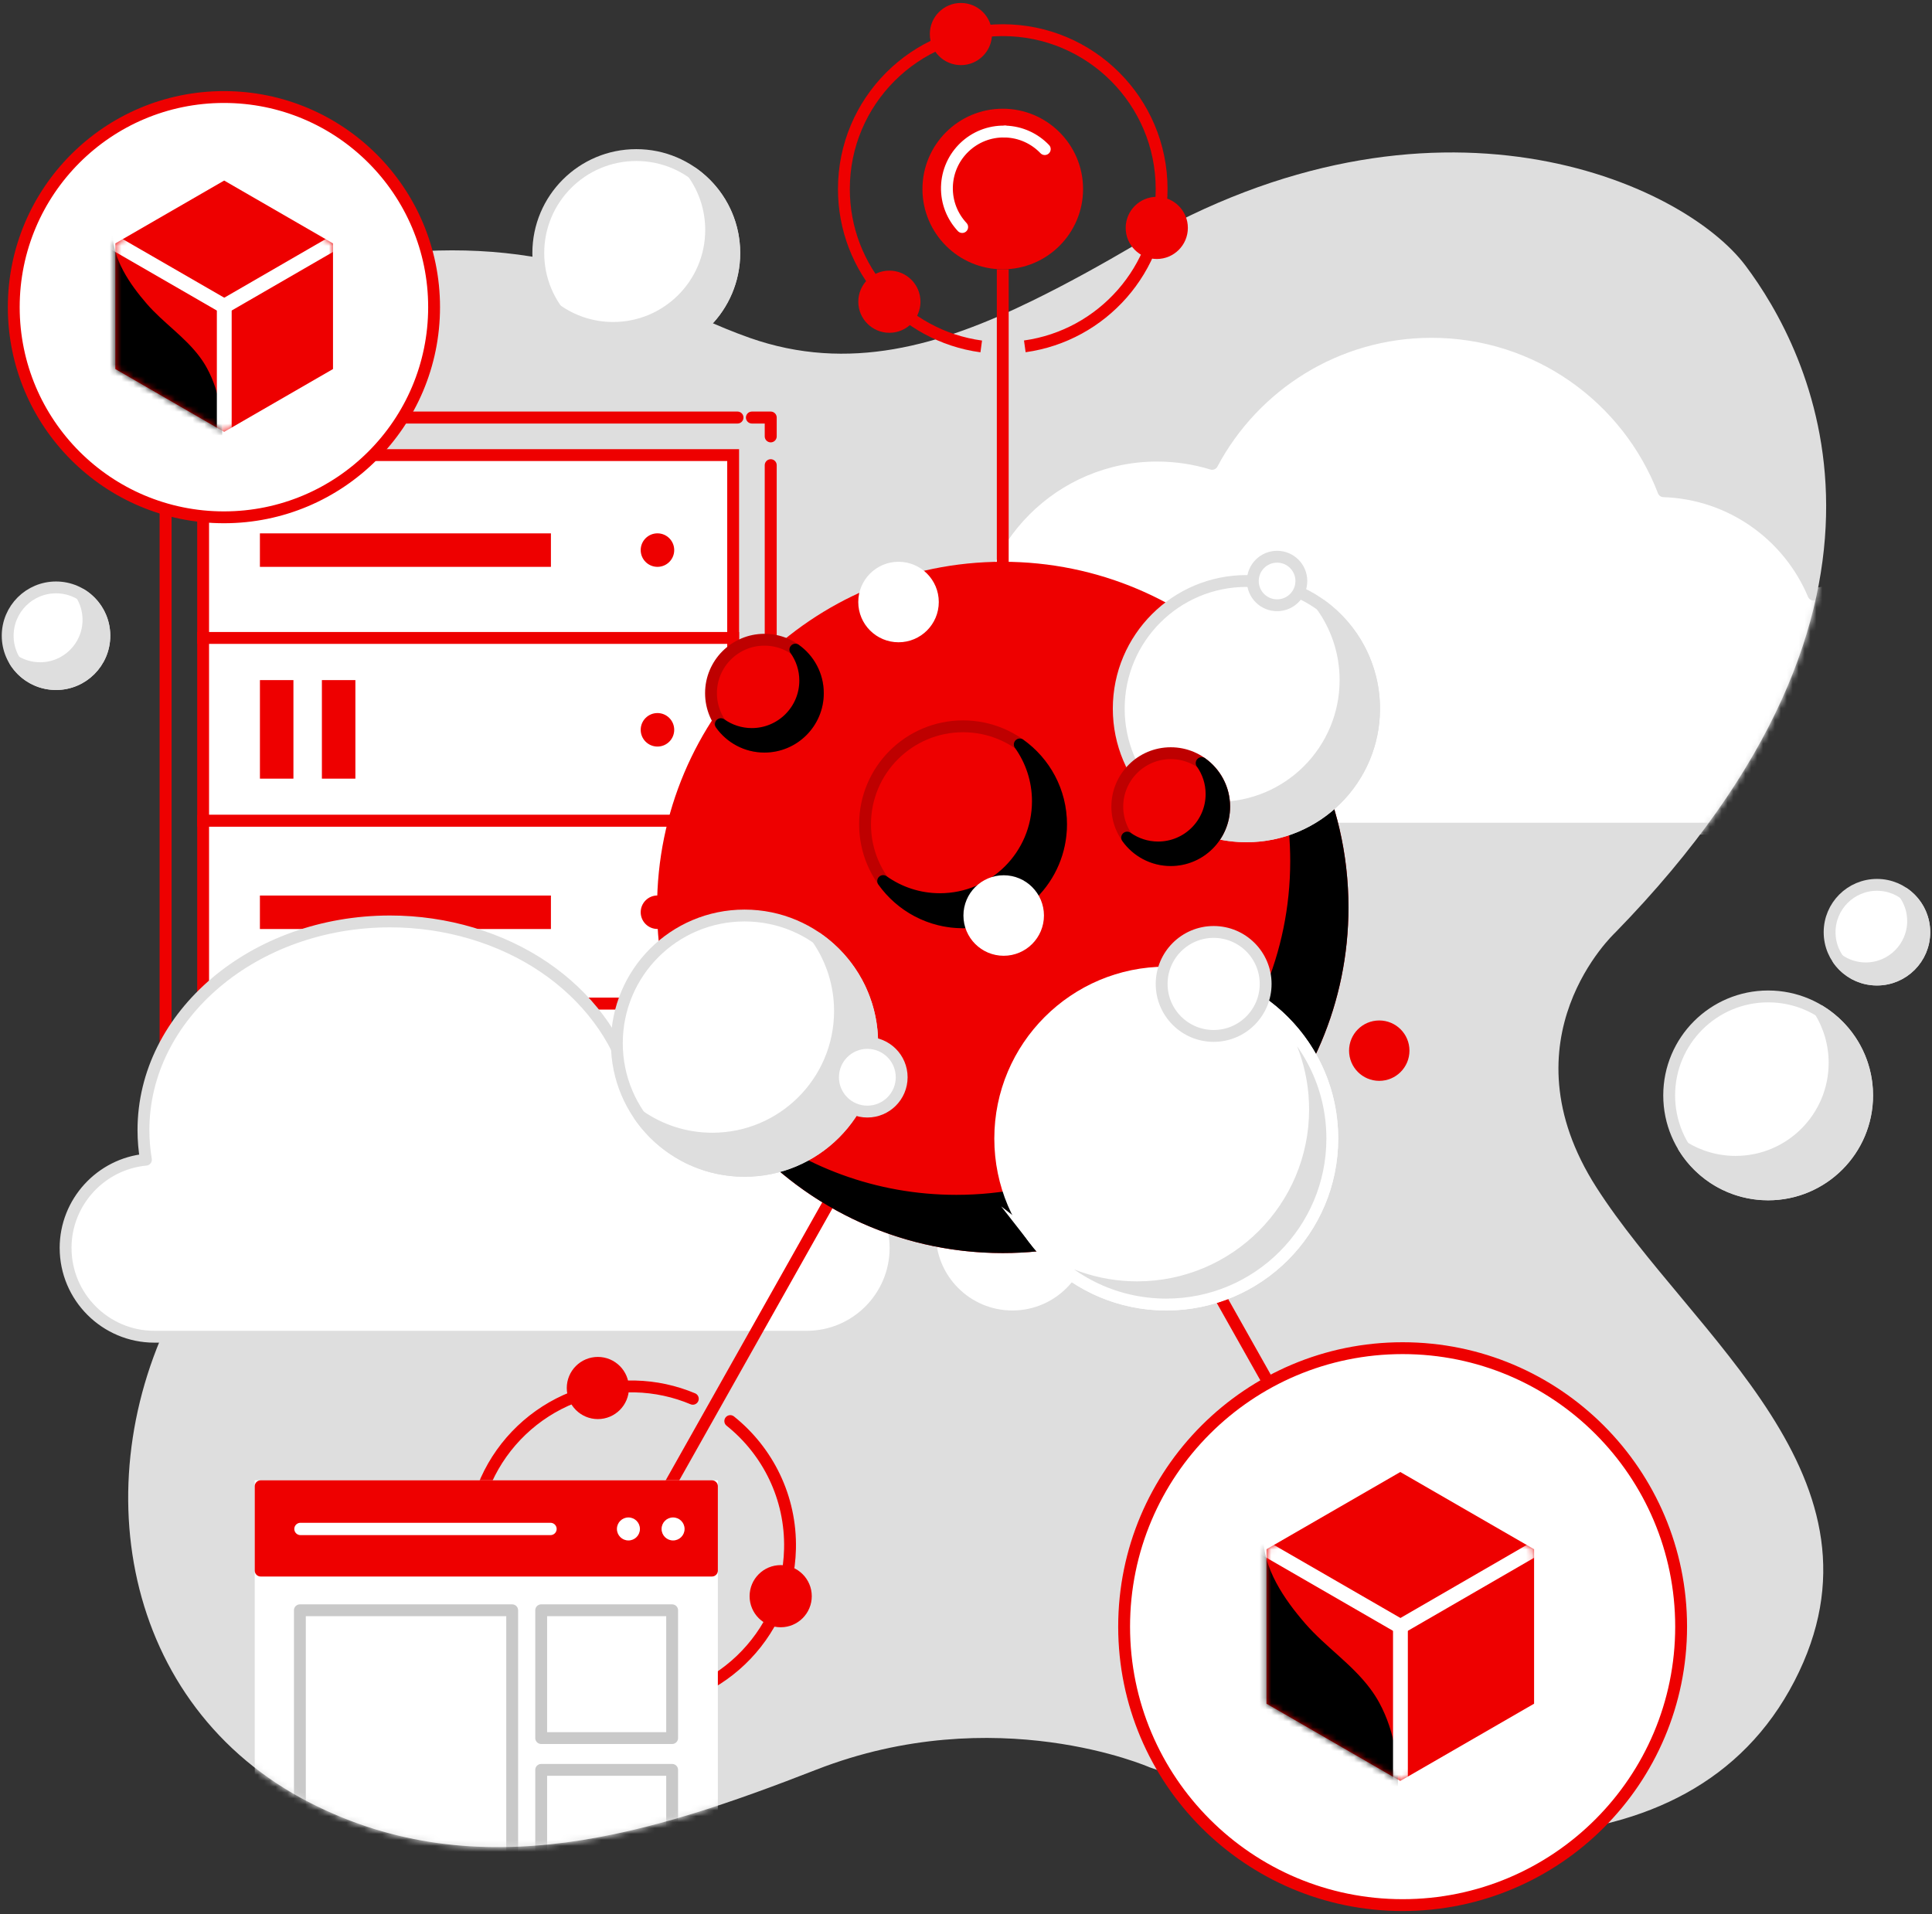 <svg width="326" height="323" viewBox="0 0 326 323" fill="none" xmlns="http://www.w3.org/2000/svg">
  <rect x="0" y="0" width="326" height="323" fill="#333333" stroke="none"/>
  <path d="M33.057 56.697C37.921 48.23 49.562 45.556 58.411 43.933C70.166 41.775 82.406 41.527 94.11 44.15C105.542 46.709 115.502 53.133 126.47 57.004C143.203 62.907 158.758 58.295 174.211 50.738C180.138 47.84 185.912 44.626 191.602 41.291C241.892 11.834 283.928 30.693 294.537 44.835C305.146 58.977 327.538 101.028 272.535 157.398C272.535 157.398 253.285 175.27 269.392 200.41C285.499 225.555 320.465 249.519 302.787 283.702C285.109 317.881 237.962 313.954 193.961 298.237C193.961 298.237 168.033 286.844 137.78 298.631C110.182 309.382 80.921 318.822 52.362 304.259C20.306 287.916 13.871 248.979 30.521 218.876C36.913 194.109 41.327 168.508 43.529 143.04C44.699 129.489 45.226 115.737 43.761 102.186C43.135 96.409 42.154 90.624 40.386 85.075C38.016 77.636 31.844 70.882 31.573 62.836C31.494 60.473 32.053 58.441 33.057 56.689V56.697Z" fill="#DEDEDE"/>
  <mask id="mask0_152_18652" style="mask-type:luminance" maskUnits="userSpaceOnUse" x="21" y="25" width="288" height="287">
    <path d="M33.057 56.697C37.921 48.23 49.562 45.556 58.411 43.933C70.166 41.775 82.406 41.527 94.11 44.15C105.542 46.709 115.502 53.133 126.47 57.004C143.203 62.907 158.758 58.295 174.211 50.738C180.138 47.84 185.912 44.626 191.602 41.291C241.892 11.834 283.928 30.693 294.537 44.835C305.146 58.977 327.538 101.028 272.535 157.398C272.535 157.398 253.285 175.27 269.392 200.41C285.499 225.555 320.465 249.519 302.787 283.702C285.109 317.881 237.962 313.954 193.961 298.237C193.961 298.237 168.033 286.844 137.78 298.631C110.182 309.382 80.921 318.822 52.362 304.259C20.306 287.916 13.871 248.979 30.521 218.876C36.913 194.109 41.327 168.508 43.529 143.04C44.699 129.489 45.226 115.737 43.761 102.186C43.135 96.409 42.154 90.624 40.386 85.075C38.016 77.636 31.844 70.882 31.573 62.836C31.494 60.473 32.053 58.441 33.057 56.689V56.697Z" fill="white"/>
  </mask>
  <g mask="url(#mask0_152_18652)">
    <path d="M195.272 76.892C198.494 76.892 201.605 77.38 204.535 78.278C211.58 65.03 225.517 56.008 241.565 56.008C259.416 56.008 274.653 67.172 280.698 82.897C292.107 83.275 301.818 90.36 306.008 100.339C307.603 99.93 309.277 99.713 310.998 99.713C322.08 99.713 331.063 108.696 331.063 119.778C331.063 130.86 322.08 139.843 310.998 139.843C305.512 139.843 203.475 139.843 195.272 139.843C177.889 139.843 163.795 125.748 163.795 108.365C163.795 90.982 177.889 76.888 195.272 76.888V76.892Z" fill="white" stroke="#DEDEDE" stroke-width="2" stroke-linecap="round" stroke-linejoin="round"/>
  </g>
  <path d="M169.202 95.806V45.45" stroke="#EE0000" stroke-width="2" stroke-miterlimit="10"/>
  <path d="M169.202 45.449C176.686 45.449 182.754 39.382 182.754 31.898C182.754 24.414 176.686 18.347 169.202 18.347C161.718 18.347 155.651 24.414 155.651 31.898C155.651 39.382 161.718 45.449 169.202 45.449Z" fill="#EE0000"/>
  <path d="M172.924 58.449C185.967 56.637 196.009 45.441 196.009 31.898C196.009 17.095 184.006 5.091 169.202 5.091C154.399 5.091 142.396 17.095 142.396 31.898C142.396 45.473 152.485 56.689 165.571 58.461" stroke="#EE0000" stroke-width="2" stroke-miterlimit="10"/>
  <path d="M162.142 9.991C164.486 9.991 166.387 8.09 166.387 5.745C166.387 3.401 164.486 1.5 162.142 1.5C159.797 1.5 157.896 3.401 157.896 5.745C157.896 8.09 159.797 9.991 162.142 9.991Z" fill="#EE0000" stroke="#EE0000" stroke-width="2" stroke-linecap="round" stroke-linejoin="round"/>
  <path d="M150.071 55.161C152.416 55.161 154.317 53.26 154.317 50.916C154.317 48.571 152.416 46.67 150.071 46.67C147.727 46.67 145.826 48.571 145.826 50.916C145.826 53.26 147.727 55.161 150.071 55.161Z" fill="#EE0000" stroke="#EE0000" stroke-width="2" stroke-linecap="round" stroke-linejoin="round"/>
  <path d="M195.191 42.705C197.535 42.705 199.436 40.804 199.436 38.459C199.436 36.115 197.535 34.214 195.191 34.214C192.846 34.214 190.945 36.115 190.945 38.459C190.945 40.804 192.846 42.705 195.191 42.705Z" fill="#EE0000" stroke="#EE0000" stroke-width="2" stroke-linecap="round" stroke-linejoin="round"/>
  <path d="M176.291 25.164C174.597 23.392 172.23 22.262 169.584 22.199" stroke="white" stroke-width="2" stroke-linecap="round" stroke-linejoin="round"/>
  <path d="M169.584 22.199C164.295 22.073 159.908 26.259 159.782 31.552C159.719 34.159 160.708 36.545 162.358 38.313" stroke="white" stroke-width="2" stroke-linecap="round" stroke-linejoin="round"/>
  <path d="M123.71 76.801H34.275V107.66H123.71V76.801Z" fill="white" stroke="#EE0000" stroke-width="2" stroke-miterlimit="10"/>
  <path d="M123.71 107.66H34.275V138.519H123.71V107.66Z" fill="white" stroke="#EE0000" stroke-width="2" stroke-miterlimit="10"/>
  <path d="M123.71 138.516H34.275V169.375H123.71V138.516Z" fill="white" stroke="#EE0000" stroke-width="2" stroke-miterlimit="10"/>
  <path d="M123.71 169.374H34.275V200.233H123.71V169.374Z" fill="white" stroke="#EE0000" stroke-width="2" stroke-miterlimit="10"/>
  <path d="M92.961 90.01H43.856V95.661H92.961V90.01Z" fill="#EE0000"/>
  <path d="M110.938 95.66C112.5 95.66 113.765 94.395 113.765 92.833C113.765 91.271 112.5 90.005 110.938 90.005C109.376 90.005 108.11 91.271 108.11 92.833C108.11 94.395 109.376 95.66 110.938 95.66Z" fill="#EE0000"/>
  <path d="M110.938 156.772C112.5 156.772 113.765 155.506 113.765 153.945C113.765 152.383 112.5 151.117 110.938 151.117C109.376 151.117 108.11 152.383 108.11 153.945C108.11 155.506 109.376 156.772 110.938 156.772Z" fill="#EE0000"/>
  <path d="M110.938 187.631C112.5 187.631 113.765 186.365 113.765 184.804C113.765 183.242 112.5 181.976 110.938 181.976C109.376 181.976 108.11 183.242 108.11 184.804C108.11 186.365 109.376 187.631 110.938 187.631Z" fill="#EE0000"/>
  <path d="M110.938 125.988C112.5 125.988 113.765 124.722 113.765 123.161C113.765 121.599 112.5 120.333 110.938 120.333C109.376 120.333 108.11 121.599 108.11 123.161C108.11 124.722 109.376 125.988 110.938 125.988Z" fill="#EE0000"/>
  <path d="M43.86 114.772V131.403H49.512V114.772H43.86Z" fill="#EE0000"/>
  <path d="M54.315 114.772V131.403H59.967V114.772H54.315Z" fill="#EE0000"/>
  <path d="M130.049 203.392V206.566H126.875" stroke="#EE0000" stroke-width="2.02" stroke-linecap="round" stroke-linejoin="round"/>
  <path d="M122.009 206.566H33.551" stroke="#EE0000" stroke-width="2.02" stroke-linecap="round" stroke-linejoin="round"/>
  <path d="M31.116 206.566H27.942V203.392" stroke="#EE0000" stroke-width="2.02" stroke-linecap="round" stroke-linejoin="round"/>
  <path d="M27.942 198.528V76.072" stroke="#EE0000" stroke-width="2.02" stroke-linecap="round" stroke-linejoin="round"/>
  <path d="M27.942 73.642V70.464H31.116" stroke="#EE0000" stroke-width="2.02" stroke-linecap="round" stroke-linejoin="round"/>
  <path d="M35.988 70.464H124.442" stroke="#EE0000" stroke-width="2.02" stroke-linecap="round" stroke-linejoin="round"/>
  <path d="M126.875 70.464H130.049V73.642" stroke="#EE0000" stroke-width="2.02" stroke-linecap="round" stroke-linejoin="round"/>
  <path d="M130.049 78.506V200.958" stroke="#EE0000" stroke-width="2.02" stroke-linecap="round" stroke-linejoin="round"/>
  <path d="M92.961 151.129H43.856V156.78H92.961V151.129Z" fill="#EE0000"/>
  <path d="M92.961 182.118H43.856V187.769H92.961V182.118Z" fill="#EE0000"/>
  <path d="M11.071 210.603C11.071 218.865 17.794 225.583 26.052 225.583H136.13C144.393 225.583 151.111 218.861 151.111 210.603C151.111 202.341 144.389 195.622 136.13 195.622C134.854 195.622 133.574 195.791 132.314 196.122C129.097 187.521 120.835 181.772 111.627 181.772C109.824 181.772 108.02 181.992 106.264 182.433C104.125 174.939 99.041 168.15 91.909 163.282C84.553 158.261 75.29 155.497 65.819 155.497C42.872 155.497 24.205 171.296 24.205 190.719C24.205 192.381 24.347 194.059 24.622 195.705C16.986 196.429 11.067 202.884 11.067 210.603H11.071Z" fill="white" stroke="#DEDEDE" stroke-width="2" stroke-linecap="round" stroke-linejoin="round"/>
  <path d="M37.784 87.3C57.37 87.3 73.247 71.422 73.247 51.837C73.247 32.251 57.37 16.374 37.784 16.374C18.198 16.374 2.321 32.251 2.321 51.837C2.321 71.422 18.198 87.3 37.784 87.3Z" fill="white" stroke="#EE0000" stroke-width="2" stroke-miterlimit="10"/>
  <path d="M222.863 249.007L195.009 199.548" stroke="#EE0000" stroke-width="2" stroke-miterlimit="10"/>
  <path d="M107.303 260.77L141.777 199.548" stroke="#EE0000" stroke-width="2" stroke-miterlimit="10"/>
  <path d="M191.516 116.265C198.102 116.265 203.441 110.926 203.441 104.34C203.441 97.754 198.102 92.415 191.516 92.415C184.931 92.415 179.592 97.754 179.592 104.34C179.592 110.926 184.931 116.265 191.516 116.265Z" fill="white" stroke="white" stroke-width="2" stroke-miterlimit="10"/>
  <path d="M170.829 220.153C177.415 220.153 182.754 214.814 182.754 208.228C182.754 201.643 177.415 196.304 170.829 196.304C164.243 196.304 158.904 201.643 158.904 208.228C158.904 214.814 164.243 220.153 170.829 220.153Z" fill="white" stroke="white" stroke-width="2" stroke-miterlimit="10"/>
  <path d="M169.203 210.465C200.866 210.465 226.534 184.797 226.534 153.133C226.534 121.47 200.866 95.802 169.203 95.802C137.54 95.802 111.872 121.47 111.872 153.133C111.872 184.797 137.54 210.465 169.203 210.465Z" fill="#EE0000" stroke="#EE0000" stroke-width="2" stroke-miterlimit="10"/>
  <path d="M205.641 108.873C213.805 118.777 218.708 131.47 218.708 145.308C218.708 176.971 193.039 202.639 161.377 202.639C147.538 202.639 134.846 197.736 124.941 189.573C135.456 202.332 151.382 210.464 169.206 210.464C200.868 210.464 226.537 184.796 226.537 153.133C226.537 135.309 218.401 119.383 205.645 108.869L205.641 108.873Z" fill="black" stroke="black" stroke-width="2" stroke-miterlimit="10"/>
  <path d="M162.503 155.642C171.636 155.642 179.039 148.239 179.039 139.106C179.039 129.973 171.636 122.57 162.503 122.57C153.37 122.57 145.967 129.973 145.967 139.106C145.967 148.239 153.37 155.642 162.503 155.642Z" fill="#EE0000" stroke="#BE0000" stroke-width="2" stroke-linecap="round" stroke-linejoin="round"/>
  <path d="M172.077 125.63C173.999 128.331 175.133 131.636 175.133 135.203C175.133 144.336 167.73 151.74 158.597 151.74C155.029 151.74 151.725 150.605 149.023 148.684C152.02 152.897 156.939 155.646 162.5 155.646C171.632 155.646 179.036 148.243 179.036 139.11C179.036 133.546 176.287 128.631 172.073 125.634L172.077 125.63Z" fill="black" stroke="black" stroke-width="2" stroke-linecap="round" stroke-linejoin="round"/>
  <path d="M210.316 141.13C222.213 141.13 231.857 131.486 231.857 119.589C231.857 107.692 222.213 98.047 210.316 98.047C198.419 98.047 188.774 107.692 188.774 119.589C188.774 131.486 198.419 141.13 210.316 141.13Z" fill="white" stroke="#DEDEDE" stroke-width="2" stroke-miterlimit="10"/>
  <path d="M125.627 197.583C137.525 197.583 147.169 187.939 147.169 176.042C147.169 164.144 137.525 154.5 125.627 154.5C113.73 154.5 104.086 164.144 104.086 176.042C104.086 187.939 113.73 197.583 125.627 197.583Z" fill="white" stroke="#DEDEDE" stroke-width="2" stroke-miterlimit="10"/>
  <path d="M196.789 220.153C212.26 220.153 224.801 207.611 224.801 192.141C224.801 176.67 212.26 164.129 196.789 164.129C181.319 164.129 168.777 176.67 168.777 192.141C168.777 207.611 181.319 220.153 196.789 220.153Z" fill="white" stroke="white" stroke-width="2" stroke-miterlimit="10"/>
  <path d="M222.946 102.143C225.521 105.691 227.041 110.054 227.041 114.772C227.041 126.669 217.397 136.314 205.5 136.314C200.778 136.314 196.418 134.79 192.87 132.218C196.785 137.617 203.137 141.13 210.316 141.13C222.213 141.13 231.858 131.486 231.858 119.588C231.858 112.409 228.345 106.057 222.946 102.143Z" fill="#DEDEDE" stroke="#DEDEDE" stroke-width="2" stroke-linecap="round" stroke-linejoin="round"/>
  <path d="M137.898 158.344C140.316 161.825 141.738 166.055 141.738 170.615C141.738 182.512 132.093 192.156 120.196 192.156C115.636 192.156 111.406 190.735 107.925 188.317C111.816 193.917 118.29 197.587 125.627 197.587C137.524 197.587 147.168 187.943 147.168 176.046C147.168 168.709 143.498 162.235 137.898 158.344Z" fill="#DEDEDE" stroke="#DEDEDE" stroke-width="2" stroke-linecap="round" stroke-linejoin="round"/>
  <path d="M213.991 170.028C217.689 174.774 219.894 180.744 219.894 187.226C219.894 202.699 207.351 215.238 191.882 215.238C185.4 215.238 179.43 213.033 174.685 209.335C179.812 215.915 187.81 220.149 196.797 220.149C212.27 220.149 224.809 207.606 224.809 192.137C224.809 183.15 220.575 175.152 213.995 170.024L213.991 170.028Z" fill="#DEDEDE" stroke="white" stroke-width="2" stroke-miterlimit="10"/>
  <path d="M151.615 107.388C154.815 107.388 157.408 104.795 157.408 101.595C157.408 98.396 154.815 95.802 151.615 95.802C148.416 95.802 145.822 98.396 145.822 101.595C145.822 104.795 148.416 107.388 151.615 107.388Z" fill="white" stroke="white" stroke-width="2" stroke-miterlimit="10"/>
  <path d="M169.36 160.293C172.56 160.293 175.153 157.699 175.153 154.5C175.153 151.301 172.56 148.707 169.36 148.707C166.161 148.707 163.567 151.301 163.567 154.5C163.567 157.699 166.161 160.293 169.36 160.293Z" fill="white" stroke="white" stroke-width="2" stroke-miterlimit="10"/>
  <path d="M146.354 187.588C149.553 187.588 152.146 184.994 152.146 181.795C152.146 178.596 149.553 176.002 146.354 176.002C143.154 176.002 140.561 178.596 140.561 181.795C140.561 184.994 143.154 187.588 146.354 187.588Z" fill="white" stroke="#DEDEDE" stroke-width="2" stroke-linecap="round" stroke-linejoin="round"/>
  <path d="M204.788 174.82C209.634 174.82 213.562 170.892 213.562 166.046C213.562 161.2 209.634 157.272 204.788 157.272C199.942 157.272 196.014 161.2 196.014 166.046C196.014 170.892 199.942 174.82 204.788 174.82Z" fill="white" stroke="#DEDEDE" stroke-width="2" stroke-miterlimit="10"/>
  <path d="M215.491 102.142C217.753 102.142 219.587 100.309 219.587 98.047C219.587 95.785 217.753 93.951 215.491 93.951C213.229 93.951 211.396 95.785 211.396 98.047C211.396 100.309 213.229 102.142 215.491 102.142Z" fill="white" stroke="#DEDEDE" stroke-width="2" stroke-miterlimit="10"/>
  <path d="M232.732 181.401C234.994 181.401 236.828 179.568 236.828 177.306C236.828 175.044 234.994 173.21 232.732 173.21C230.47 173.21 228.637 175.044 228.637 177.306C228.637 179.568 230.47 181.401 232.732 181.401Z" fill="#EE0000" stroke="#EE0000" stroke-width="2" stroke-miterlimit="10"/>
  <path d="M100.88 238.481C103.225 238.481 105.125 236.58 105.125 234.236C105.125 231.891 103.225 229.99 100.88 229.99C98.535 229.99 96.635 231.891 96.635 234.236C96.635 236.58 98.535 238.481 100.88 238.481Z" fill="#EE0000" stroke="#EE0000" stroke-width="2" stroke-linecap="round" stroke-linejoin="round"/>
  <path d="M131.731 273.613C134.075 273.613 135.976 271.712 135.976 269.367C135.976 267.023 134.075 265.122 131.731 265.122C129.386 265.122 127.485 267.023 127.485 269.367C127.485 271.712 129.386 273.613 131.731 273.613Z" fill="#EE0000" stroke="#EE0000" stroke-width="2" stroke-linecap="round" stroke-linejoin="round"/>
  <path d="M85.766 282.457C88.11 282.457 90.011 280.557 90.011 278.212C90.011 275.867 88.11 273.967 85.766 273.967C83.421 273.967 81.52 275.867 81.52 278.212C81.52 280.557 83.421 282.457 85.766 282.457Z" fill="black" stroke="black" stroke-width="2" stroke-linecap="round" stroke-linejoin="round"/>
  <path d="M116.904 236.055C113.892 234.787 110.599 234.05 107.134 233.971C92.334 233.625 80.051 245.341 79.705 260.14C79.358 274.94 91.074 287.223 105.874 287.569C120.673 287.916 132.956 276.2 133.303 261.4C133.507 252.697 129.538 244.864 123.225 239.816" stroke="#EE0000" stroke-width="2" stroke-miterlimit="10" stroke-linecap="round"/>
  <path d="M128.991 125.996C133.972 125.996 138.009 121.958 138.009 116.978C138.009 111.997 133.972 107.959 128.991 107.959C124.01 107.959 119.973 111.997 119.973 116.978C119.973 121.958 124.01 125.996 128.991 125.996Z" fill="#EE0000" stroke="#BE0000" stroke-width="2" stroke-linecap="round" stroke-linejoin="round"/>
  <path d="M134.208 109.629C135.256 111.102 135.874 112.901 135.874 114.851C135.874 119.833 131.837 123.869 126.856 123.869C124.91 123.869 123.111 123.251 121.634 122.203C123.268 124.499 125.95 126 128.982 126C133.964 126 138.001 121.963 138.001 116.981C138.001 113.949 136.5 111.267 134.204 109.633L134.208 109.629Z" fill="black" stroke="black" stroke-width="2" stroke-linecap="round" stroke-linejoin="round"/>
  <path d="M197.549 145.143C202.529 145.143 206.567 141.105 206.567 136.125C206.567 131.144 202.529 127.106 197.549 127.106C192.568 127.106 188.53 131.144 188.53 136.125C188.53 141.105 192.568 145.143 197.549 145.143Z" fill="#EE0000" stroke="#BE0000" stroke-width="2" stroke-linecap="round" stroke-linejoin="round"/>
  <path d="M202.768 128.776C203.815 130.249 204.434 132.048 204.434 133.998C204.434 138.98 200.397 143.016 195.415 143.016C193.47 143.016 191.67 142.398 190.193 141.35C191.828 143.646 194.51 145.147 197.542 145.147C202.524 145.147 206.56 141.11 206.56 136.128C206.56 133.096 205.06 130.414 202.764 128.78L202.768 128.776Z" fill="black" stroke="black" stroke-width="2" stroke-linecap="round" stroke-linejoin="round"/>
  <mask id="mask1_152_18652" style="mask-type:luminance" maskUnits="userSpaceOnUse" x="21" y="25" width="288" height="287">
    <path d="M33.057 56.697C37.921 48.23 49.562 45.556 58.411 43.933C70.166 41.775 82.406 41.527 94.11 44.15C105.542 46.709 115.502 53.133 126.47 57.004C143.203 62.907 158.758 58.295 174.211 50.738C180.138 47.84 185.912 44.626 191.602 41.291C241.892 11.834 283.928 30.693 294.537 44.835C305.146 58.977 327.538 101.028 272.535 157.398C272.535 157.398 253.285 175.27 269.392 200.41C285.499 225.555 320.465 249.519 302.787 283.702C285.109 317.881 237.962 313.954 193.961 298.237C193.961 298.237 168.033 286.844 137.78 298.631C110.182 309.382 80.921 318.822 52.362 304.259C20.306 287.916 13.871 248.979 30.521 218.876C36.913 194.109 41.327 168.508 43.529 143.04C44.699 129.489 45.226 115.737 43.761 102.186C43.135 96.409 42.154 90.624 40.386 85.075C38.016 77.636 31.844 70.882 31.573 62.836C31.494 60.473 32.053 58.441 33.057 56.689V56.697Z" fill="white"/>
  </mask>
  <g mask="url(#mask1_152_18652)">
    <path d="M120.129 250.814H43.985V326.958H120.129V250.814Z" fill="white" stroke="white" stroke-width="2" stroke-miterlimit="10"/>
    <path d="M120.129 250.814H43.985V265.047H120.129V250.814Z" fill="#EE0000" stroke="#EE0000" stroke-width="2" stroke-linecap="round" stroke-linejoin="round"/>
    <path d="M106.038 259.963C107.11 259.963 107.98 259.094 107.98 258.022C107.98 256.949 107.11 256.08 106.038 256.08C104.966 256.08 104.097 256.949 104.097 258.022C104.097 259.094 104.966 259.963 106.038 259.963Z" fill="white"/>
    <path d="M113.572 259.963C114.645 259.963 115.514 259.094 115.514 258.022C115.514 256.949 114.645 256.08 113.572 256.08C112.5 256.08 111.631 256.949 111.631 258.022C111.631 259.094 112.5 259.963 113.572 259.963Z" fill="white"/>
    <path d="M50.699 258.021H92.888" stroke="white" stroke-width="2.08" stroke-linecap="round" stroke-linejoin="round"/>
    <path d="M86.423 271.746H50.602V320.24H86.423V271.746Z" stroke="#C9C9C9" stroke-width="2" stroke-linecap="round" stroke-linejoin="round"/>
    <path d="M113.415 271.746H91.318V293.311H113.415V271.746Z" stroke="#C9C9C9" stroke-width="2" stroke-linecap="round" stroke-linejoin="round"/>
    <path d="M113.415 298.678H91.318V320.243H113.415V298.678Z" stroke="#C9C9C9" stroke-width="2" stroke-linecap="round" stroke-linejoin="round"/>
  </g>
  <path d="M236.674 321.5C262.628 321.5 283.668 300.46 283.668 274.506C283.668 248.552 262.628 227.513 236.674 227.513C210.72 227.513 189.681 248.552 189.681 274.506C189.681 300.46 210.72 321.5 236.674 321.5Z" fill="white" stroke="#EE0000" stroke-width="2" stroke-miterlimit="10"/>
  <path d="M37.842 51.684V63.4" stroke="white" stroke-width="2.07" stroke-linecap="round" stroke-linejoin="round"/>
  <path d="M37.842 51.684V70.457" stroke="white" stroke-width="2.07" stroke-linecap="round" stroke-linejoin="round"/>
  <path d="M56.19 41.075V62.278L37.826 72.883L19.463 62.278V41.075L37.826 30.469L56.19 41.075Z" fill="#EE0000"/>
  <mask id="mask2_152_18652" style="mask-type:luminance" maskUnits="userSpaceOnUse" x="19" y="30" width="38" height="43">
    <path d="M56.19 41.074V62.277L37.826 72.882L19.463 62.277V41.074L37.826 30.469L56.19 41.074Z" fill="white"/>
  </mask>
  <g mask="url(#mask2_152_18652)">
    <path d="M22.956 24.455C21.854 25.64 21.353 28.007 20.877 29.488C19.877 32.603 19.05 35.883 19.01 39.164C18.951 43.693 21.901 47.962 24.776 51.278C27.54 54.464 31.159 56.819 33.692 60.213C34.148 60.828 34.57 61.469 34.932 62.143C37.149 66.227 37.791 71.016 37.366 75.6C37.346 75.82 37.315 77.191 36.944 77.202L12.044 78.069L10.142 24.963C10.142 24.963 23.401 23.967 22.952 24.451L22.956 24.455Z" fill="black"/>
  </g>
  <mask id="mask3_152_18652" style="mask-type:luminance" maskUnits="userSpaceOnUse" x="19" y="30" width="38" height="43">
    <path d="M56.19 41.074V62.277L37.826 72.882L19.463 62.277V41.074L37.826 30.469L56.19 41.074Z" fill="white"/>
  </mask>
  <g mask="url(#mask3_152_18652)">
    <path d="M19.463 41.074L37.842 51.684" stroke="white" stroke-width="2.5" stroke-linecap="round" stroke-linejoin="round"/>
    <path d="M37.842 51.684V76.289" stroke="white" stroke-width="2.5" stroke-linecap="round" stroke-linejoin="round"/>
    <path d="M56.19 41.074L37.842 51.684" stroke="white" stroke-width="2.5" stroke-linecap="round" stroke-linejoin="round"/>
  </g>
  <path d="M236.304 274.491V288.888" stroke="white" stroke-width="2.07" stroke-linecap="round" stroke-linejoin="round"/>
  <path d="M236.304 274.491V297.564" stroke="white" stroke-width="2.07" stroke-linecap="round" stroke-linejoin="round"/>
  <path d="M258.858 261.443V287.51L236.284 300.545L213.711 287.51V261.443L236.284 248.412L258.858 261.443Z" fill="#EE0000"/>
  <mask id="mask4_152_18652" style="mask-type:luminance" maskUnits="userSpaceOnUse" x="213" y="248" width="46" height="53">
    <path d="M258.859 261.444V287.51L236.285 300.545L213.712 287.51V261.444L236.285 248.413L258.859 261.444Z" fill="white"/>
  </mask>
  <g mask="url(#mask4_152_18652)">
    <path d="M218.007 241.016C216.653 242.473 216.038 245.384 215.451 247.203C214.219 251.031 213.207 255.064 213.156 259.096C213.085 264.661 216.708 269.91 220.244 273.986C223.643 277.901 228.089 280.795 231.204 284.97C231.767 285.726 232.283 286.514 232.732 287.341C235.457 292.362 236.245 298.245 235.725 303.885C235.701 304.156 235.662 305.842 235.205 305.858L204.598 306.925L202.259 241.646C202.259 241.646 218.555 240.426 218.003 241.016H218.007Z" fill="black"/>
  </g>
  <mask id="mask5_152_18652" style="mask-type:luminance" maskUnits="userSpaceOnUse" x="213" y="248" width="46" height="53">
    <path d="M258.859 261.444V287.51L236.285 300.545L213.712 287.51V261.444L236.285 248.413L258.859 261.444Z" fill="white"/>
  </mask>
  <g mask="url(#mask5_152_18652)">
    <path d="M213.712 261.444L236.305 274.491" stroke="white" stroke-width="2.5" stroke-linecap="round" stroke-linejoin="round"/>
    <path d="M236.305 274.491V304.732" stroke="white" stroke-width="2.5" stroke-linecap="round" stroke-linejoin="round"/>
    <path d="M258.858 261.444L236.305 274.491" stroke="white" stroke-width="2.5" stroke-linecap="round" stroke-linejoin="round"/>
  </g>
  <path d="M298.354 201.556C307.578 201.556 315.055 194.079 315.055 184.855C315.055 175.631 307.578 168.153 298.354 168.153C289.13 168.153 281.652 175.631 281.652 184.855C281.652 194.079 289.13 201.556 298.354 201.556Z" fill="white" stroke="#DEDEDE" stroke-width="2" stroke-miterlimit="10"/>
  <path d="M307.092 170.623C308.656 173.167 309.561 176.16 309.561 179.366C309.561 188.593 302.083 196.067 292.86 196.067C289.654 196.067 286.661 195.161 284.117 193.598C287.055 198.375 292.332 201.561 298.35 201.561C307.577 201.561 315.051 194.082 315.051 184.859C315.051 178.838 311.865 173.565 307.088 170.627L307.092 170.623Z" fill="#DEDEDE" stroke="#DEDEDE" stroke-width="2" stroke-linecap="round" stroke-linejoin="round"/>
  <path d="M107.366 59.241C116.499 59.241 123.902 51.837 123.902 42.705C123.902 33.572 116.499 26.169 107.366 26.169C98.234 26.169 90.83 33.572 90.83 42.705C90.83 51.837 98.234 59.241 107.366 59.241Z" fill="white" stroke="#DEDEDE" stroke-width="2" stroke-miterlimit="10"/>
  <path d="M116.94 29.229C118.861 31.93 119.995 35.234 119.995 38.802C119.995 47.935 112.592 55.338 103.459 55.338C99.891 55.338 96.587 54.204 93.886 52.282C96.883 56.496 101.801 59.245 107.362 59.245C116.494 59.245 123.898 51.841 123.898 42.709C123.898 37.144 121.149 32.229 116.936 29.233L116.94 29.229Z" fill="#DEDEDE" stroke="#DEDEDE" stroke-width="2" stroke-linecap="round" stroke-linejoin="round"/>
  <path d="M9.453 115.442C13.957 115.442 17.609 111.79 17.609 107.286C17.609 102.781 13.957 99.13 9.453 99.13C4.948 99.13 1.297 102.781 1.297 107.286C1.297 111.79 4.948 115.442 9.453 115.442Z" fill="white" stroke="#DEDEDE" stroke-width="2" stroke-miterlimit="10"/>
  <path d="M13.722 100.335C14.486 101.575 14.927 103.037 14.927 104.604C14.927 109.109 11.276 112.76 6.771 112.76C5.207 112.76 3.742 112.319 2.502 111.555C3.935 113.886 6.511 115.442 9.453 115.442C13.958 115.442 17.609 111.791 17.609 107.286C17.609 104.348 16.053 101.772 13.722 100.335Z" fill="#DEDEDE" stroke="#DEDEDE" stroke-width="2" stroke-linecap="round" stroke-linejoin="round"/>
  <path d="M316.713 165.306C321.126 165.306 324.704 161.729 324.704 157.316C324.704 152.903 321.126 149.325 316.713 149.325C312.3 149.325 308.723 152.903 308.723 157.316C308.723 161.729 312.3 165.306 316.713 165.306Z" fill="white" stroke="#DEDEDE" stroke-width="2" stroke-miterlimit="10"/>
  <path d="M321.336 150.802C322.266 152.11 322.813 153.705 322.813 155.43C322.813 159.844 319.233 163.42 314.823 163.42C313.098 163.42 311.503 162.873 310.195 161.943C311.645 163.979 314.019 165.31 316.709 165.31C321.124 165.31 324.699 161.731 324.699 157.32C324.699 154.63 323.368 152.255 321.332 150.806L321.336 150.802Z" fill="#DEDEDE" stroke="#DEDEDE" stroke-width="2" stroke-linecap="round" stroke-linejoin="round"/>
</svg>
